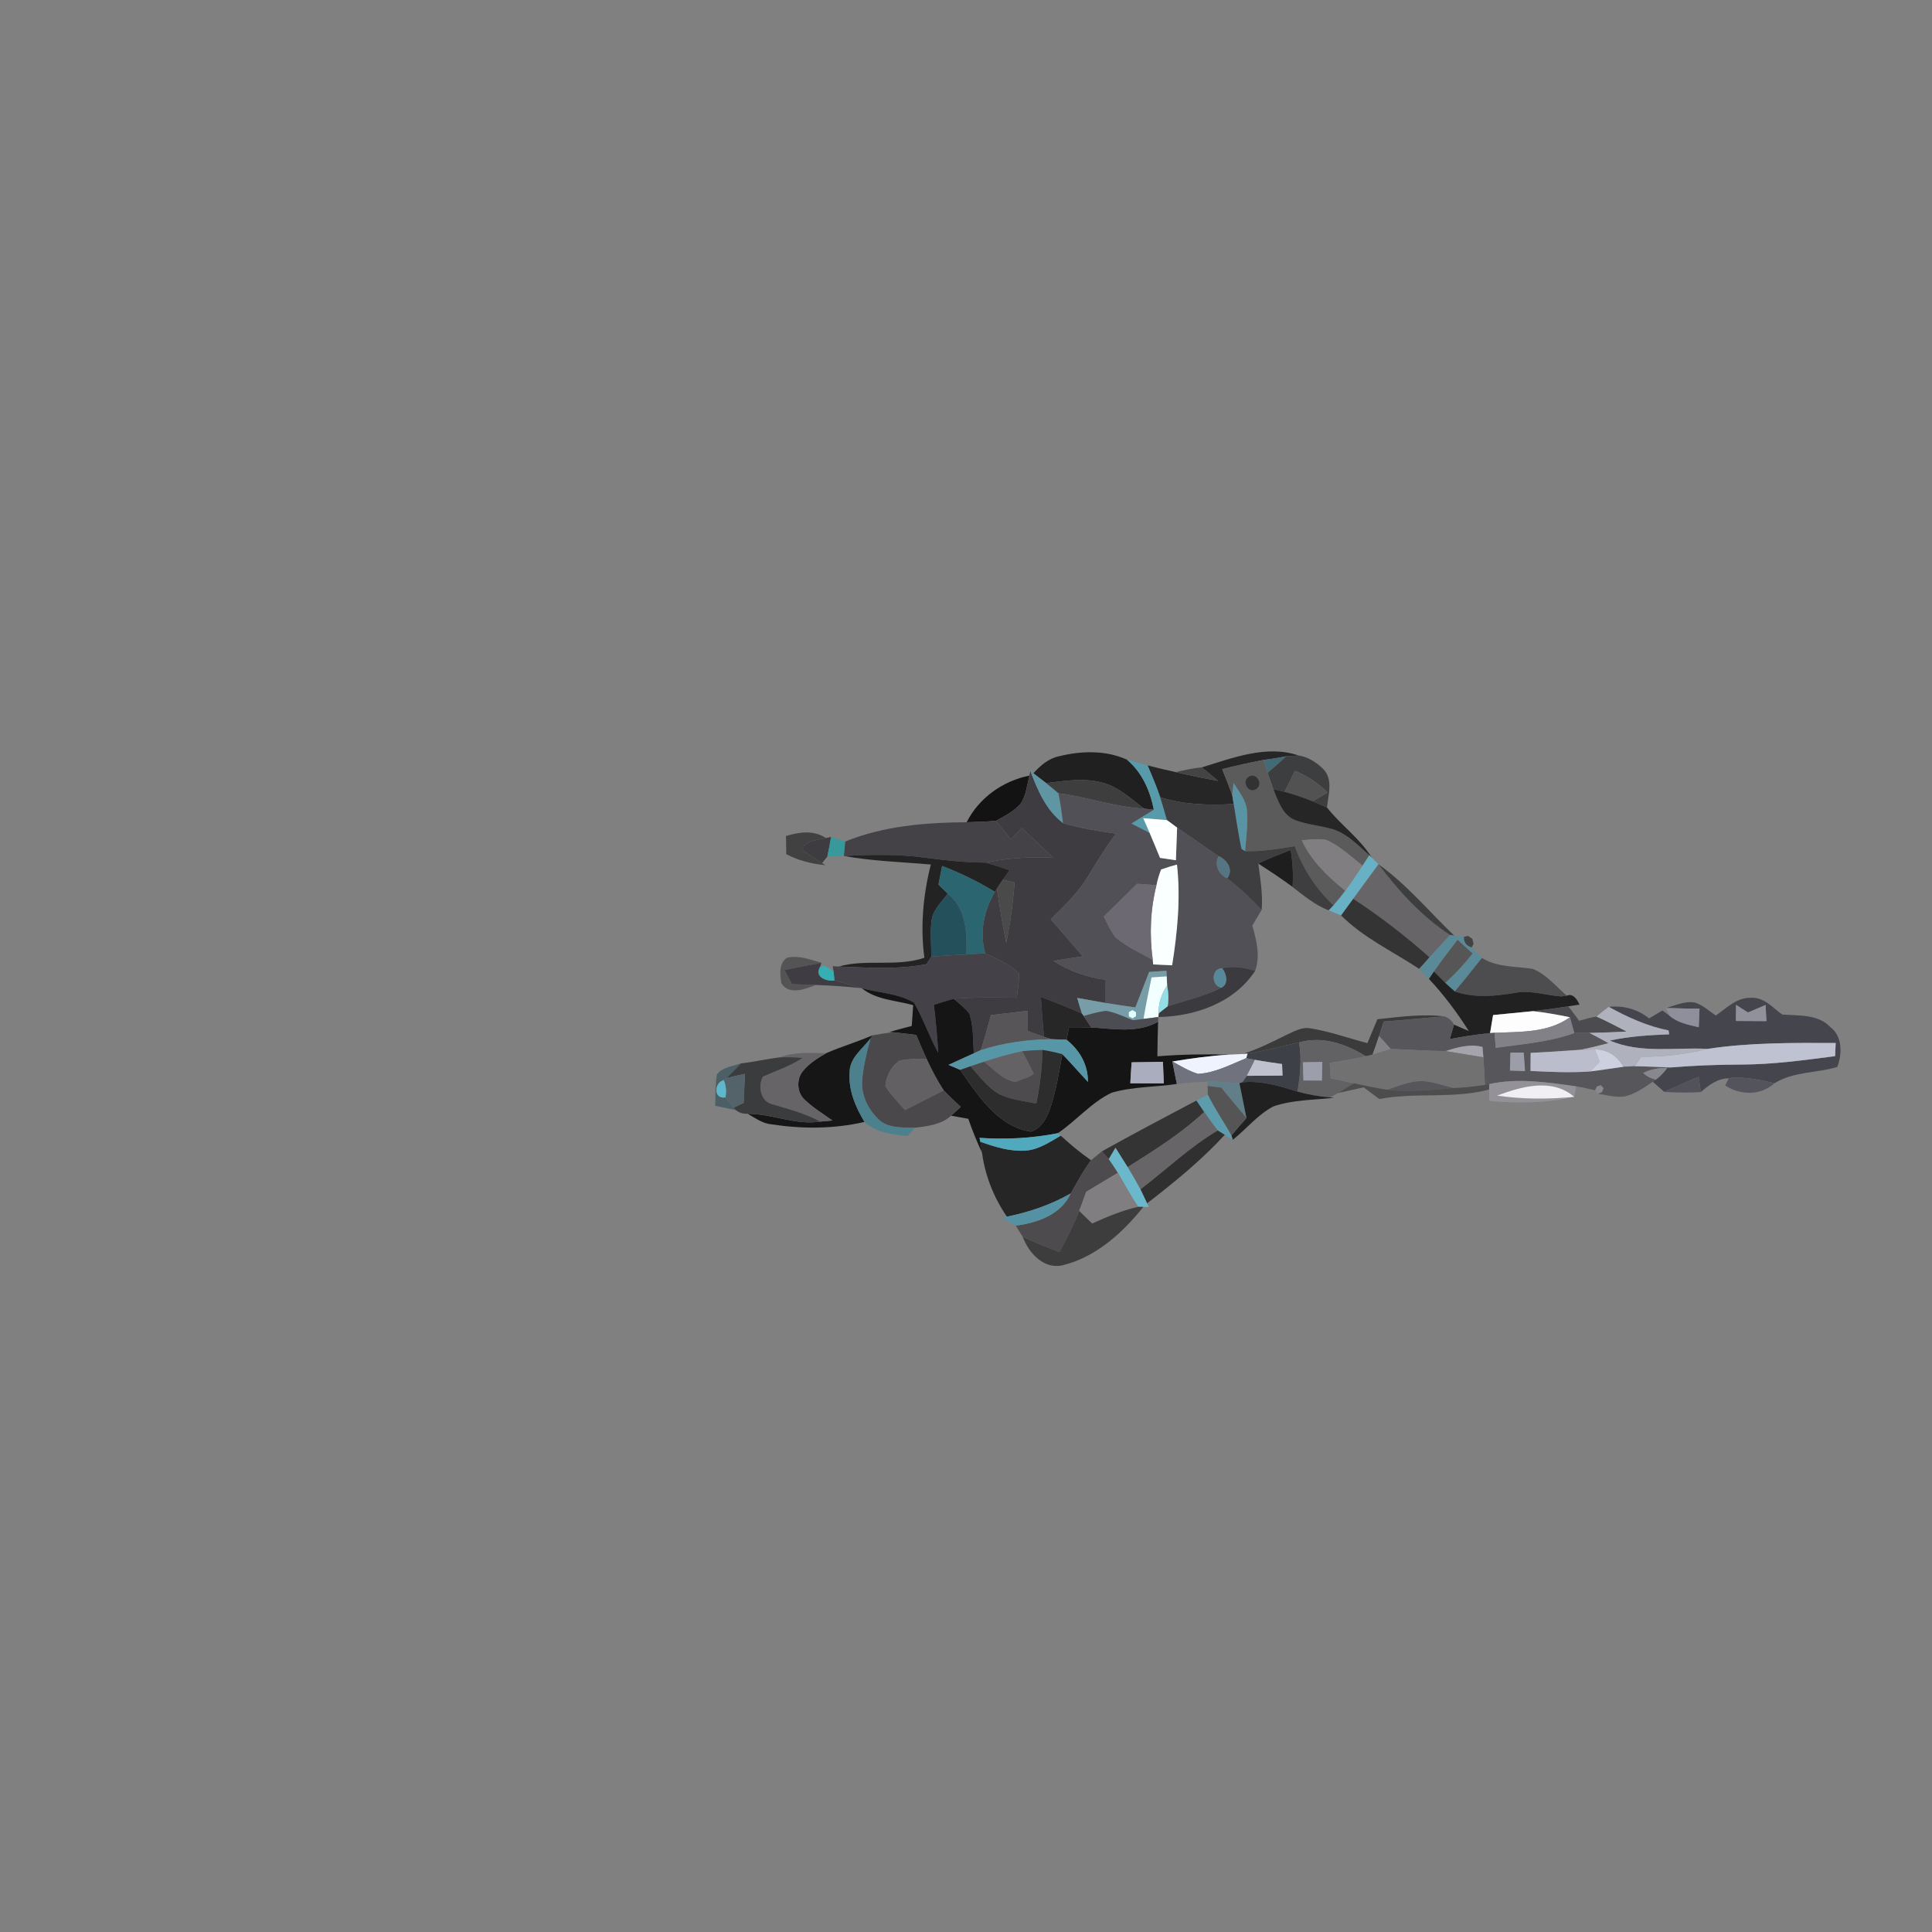 <?xml version="1.0" encoding="UTF-8" ?>
<!DOCTYPE svg PUBLIC "-//W3C//DTD SVG 1.1//EN" "http://www.w3.org/Graphics/SVG/1.1/DTD/svg11.dtd">
<svg width="384pt" height="384pt" viewBox="0 0 384 384" version="1.1" xmlns="http://www.w3.org/2000/svg">
<rect x="0" y="0" width="384" height="384" fill="#808080" stroke="none"/>
<g id="#262626ff">
<path fill="#262626" opacity="1.00" d=" M 238.84 152.53 C 244.97 150.66 251.80 147.97 258.12 150.17 C 257.49 150.21 256.25 150.28 255.63 150.31 C 254.13 150.62 252.62 150.86 251.11 151.04 C 248.36 151.59 245.62 152.17 242.92 152.88 C 243.60 154.58 244.29 156.28 244.91 158.01 C 244.99 158.45 245.13 159.35 245.20 159.80 C 240.30 160.08 235.32 159.95 230.60 158.47 C 229.87 156.31 228.98 154.21 228.08 152.13 C 229.93 152.59 231.78 153.05 233.65 153.46 C 236.45 154.13 239.27 154.70 242.11 155.21 C 241.03 154.30 239.95 153.39 238.84 152.53 Z" />
</g>
<g id="#212021ff">
<path fill="#212021" opacity="1.00" d=" M 210.50 150.31 C 214.90 149.22 219.80 149.08 223.99 150.99 C 226.98 153.52 228.61 157.15 229.32 160.94 C 228.83 160.88 227.87 160.77 227.39 160.72 C 224.85 158.84 222.48 156.52 219.37 155.63 C 215.63 154.54 211.71 155.19 207.93 155.65 C 207.09 155.00 206.24 154.35 205.40 153.70 C 206.77 152.16 208.42 150.73 210.50 150.31 Z" />
</g>
<g id="#436b76ff">
<path fill="#436b76" opacity="1.00" d=" M 251.11 151.04 C 252.62 150.86 254.13 150.62 255.63 150.31 C 254.47 151.48 253.19 152.52 251.96 153.60 C 251.74 152.96 251.32 151.68 251.11 151.04 Z" />
</g>
<g id="#3d3e3fff">
<path fill="#3d3e3f" opacity="1.00" d=" M 255.63 150.31 C 256.25 150.28 257.49 150.21 258.12 150.17 C 259.99 150.42 261.71 151.57 263.05 152.89 C 265.00 154.98 264.01 157.99 263.74 160.49 C 262.79 160.07 261.84 159.66 260.90 159.26 C 261.64 158.83 263.13 157.95 263.87 157.52 C 262.02 155.65 259.81 154.20 257.38 153.21 C 256.69 154.60 256.00 155.99 255.32 157.38 C 254.76 157.25 253.64 156.98 253.08 156.85 C 252.69 155.77 252.32 154.68 251.96 153.60 C 253.19 152.52 254.47 151.48 255.63 150.31 Z" />
</g>
<g id="#579babff">
<path fill="#579bab" opacity="1.00" d=" M 223.99 150.99 C 225.35 151.36 226.71 151.74 228.08 152.13 C 228.98 154.21 229.87 156.31 230.60 158.47 C 231.08 159.96 231.51 161.48 231.94 163.00 C 230.36 162.87 228.79 162.75 227.22 162.62 C 227.65 163.59 228.07 164.57 228.50 165.55 C 227.29 164.93 226.08 164.31 224.87 163.69 C 226.34 162.76 227.83 161.84 229.32 160.94 C 228.61 157.15 226.98 153.52 223.99 150.99 Z" />
</g>
<g id="#5c5b5cff">
<path fill="#5c5b5c" opacity="1.00" d=" M 242.92 152.88 C 245.62 152.17 248.36 151.59 251.11 151.04 C 251.32 151.68 251.74 152.96 251.96 153.60 C 252.32 154.68 252.69 155.77 253.08 156.85 C 254.01 159.07 254.81 161.78 257.16 162.90 C 259.40 163.82 261.83 164.02 264.16 164.62 C 267.42 165.32 269.77 167.88 272.17 169.99 C 271.83 170.51 271.16 171.54 270.82 172.06 C 268.47 170.24 266.29 168.09 263.53 166.92 C 261.94 166.65 260.32 166.91 258.74 167.00 C 260.61 171.13 263.94 174.24 267.39 177.05 C 266.64 178.04 265.87 179.00 265.06 179.94 C 261.57 176.70 258.96 172.66 257.35 168.18 C 254.08 168.73 250.78 169.26 247.46 169.18 C 247.69 166.55 248.02 163.90 247.84 161.25 C 247.74 159.09 246.24 157.40 245.19 155.64 C 245.12 156.23 244.98 157.41 244.91 158.01 C 244.29 156.28 243.60 154.58 242.92 152.88 M 248.11 154.43 C 246.63 155.44 248.31 157.96 249.76 156.79 C 251.23 155.79 249.56 153.27 248.11 154.43 Z" />
</g>
<g id="#454445fb">
<path fill="#454445" opacity="1.00" d=" M 233.65 153.46 C 235.36 153.09 237.08 152.67 238.84 152.53 C 239.95 153.39 241.03 154.30 242.11 155.21 C 239.27 154.70 236.45 154.13 233.65 153.46 Z" />
</g>
<g id="#131313ff">
<path fill="#131313" opacity="1.00" d=" M 192.13 163.43 C 194.55 158.60 199.34 155.20 204.60 154.16 C 204.13 156.06 203.95 158.16 202.80 159.81 C 201.47 161.28 199.68 162.22 197.95 163.14 C 196.01 163.32 194.07 163.37 192.13 163.43 Z" />
</g>
<g id="#3e3c41ff">
<path fill="#3e3c41" opacity="1.00" d=" M 204.60 154.16 L 204.79 153.24 C 206.24 157.06 207.91 161.04 211.28 163.59 C 214.71 164.65 218.27 165.17 221.82 165.69 C 219.75 168.42 217.98 171.35 216.20 174.27 C 214.25 177.49 211.50 180.09 208.85 182.71 C 210.97 185.17 213.08 187.64 215.23 190.07 C 213.28 190.39 211.32 190.64 209.38 191.00 C 212.54 193.00 216.07 194.26 219.77 194.74 C 219.76 196.28 219.75 197.81 219.75 199.35 C 217.86 199.03 215.99 198.69 214.11 198.35 C 214.41 199.38 214.69 200.42 215.04 201.44 C 212.36 200.24 209.61 199.19 206.87 198.12 C 207.05 200.77 207.25 203.43 207.49 206.09 C 206.41 205.71 205.35 205.31 204.28 204.93 C 204.26 203.58 204.26 202.24 204.26 200.90 C 201.82 201.18 199.39 201.47 196.95 201.77 C 196.32 204.09 195.71 206.43 194.94 208.72 C 194.59 208.88 193.89 209.20 193.54 209.36 C 193.37 206.72 193.51 203.99 192.67 201.45 C 191.75 200.35 190.64 199.43 189.56 198.51 C 193.73 198.17 197.92 198.27 202.09 198.31 C 202.27 196.71 202.58 195.12 202.53 193.51 C 200.68 191.61 198.16 190.60 195.82 189.46 C 194.61 185.28 195.60 180.96 197.73 177.26 L 198.15 176.59 C 198.66 180.19 199.27 183.79 200.00 187.36 C 200.81 183.42 201.35 179.43 201.65 175.42 C 201.06 175.28 199.89 175.00 199.31 174.87 C 199.75 174.23 200.20 173.60 200.66 172.97 C 199.08 172.44 197.51 171.89 195.91 171.45 C 200.31 170.53 204.81 170.24 209.31 170.48 C 207.27 168.48 205.17 166.53 203.11 164.56 C 202.38 165.31 201.65 166.07 200.93 166.83 C 199.93 165.60 198.94 164.37 197.95 163.14 C 199.68 162.22 201.47 161.28 202.80 159.81 C 203.95 158.16 204.13 156.06 204.60 154.16 Z" />
</g>
<g id="#6095a4ff">
<path fill="#6095a4" opacity="1.00" d=" M 204.79 153.24 L 205.40 153.70 C 206.24 154.35 207.09 155.00 207.93 155.65 C 208.76 156.30 209.57 156.97 210.36 157.66 C 210.79 159.62 211.05 161.61 211.28 163.59 C 207.91 161.04 206.24 157.06 204.79 153.24 Z" />
</g>
<g id="#323232ff">
<path fill="#323232" opacity="1.00" d=" M 248.11 154.43 C 249.56 153.27 251.23 155.79 249.76 156.79 C 248.31 157.96 246.63 155.44 248.11 154.43 Z" />
</g>
<g id="#535253ff">
<path fill="#535253" opacity="1.00" d=" M 255.32 157.38 C 256.00 155.99 256.69 154.60 257.38 153.21 C 259.81 154.20 262.02 155.65 263.87 157.52 C 263.13 157.95 261.64 158.83 260.90 159.26 C 259.07 158.52 257.21 157.88 255.32 157.38 Z" />
</g>
<g id="#3f3e3fff">
<path fill="#3f3e3f" opacity="1.00" d=" M 207.93 155.65 C 211.71 155.19 215.63 154.54 219.37 155.63 C 222.48 156.52 224.85 158.84 227.39 160.72 C 221.59 160.41 216.09 158.42 210.36 157.66 C 209.57 156.97 208.76 156.30 207.93 155.65 Z" />
</g>
<g id="#5894a4ff">
<path fill="#5894a4" opacity="1.00" d=" M 245.19 155.64 C 246.24 157.40 247.74 159.09 247.84 161.25 C 248.02 163.90 247.69 166.55 247.46 169.18 L 246.75 168.74 C 246.12 165.78 245.70 162.78 245.20 159.80 C 245.13 159.35 244.99 158.45 244.91 158.01 C 244.98 157.41 245.12 156.23 245.19 155.64 Z" />
</g>
<g id="#272627ff">
<path fill="#272627" opacity="1.00" d=" M 253.08 156.85 C 253.64 156.98 254.76 157.25 255.32 157.38 C 257.21 157.88 259.07 158.52 260.90 159.26 C 261.84 159.66 262.79 160.07 263.74 160.49 C 266.51 164.00 270.28 166.62 272.66 170.47 L 272.17 169.99 C 269.77 167.88 267.42 165.32 264.16 164.62 C 261.83 164.02 259.40 163.82 257.16 162.90 C 254.81 161.78 254.01 159.07 253.08 156.85 Z" />
<path fill="#272627" opacity="1.00" d=" M 210.83 225.72 C 212.74 227.46 214.72 229.14 216.85 230.61 C 215.30 232.68 214.10 234.96 212.82 237.20 C 208.89 239.45 204.57 240.92 200.13 241.82 C 197.39 237.83 195.63 233.24 195.10 228.43 C 195.04 228.05 194.91 227.31 194.85 226.93 C 197.73 227.96 200.75 228.91 203.85 228.69 C 206.44 228.51 208.64 226.99 210.83 225.72 Z" />
</g>
<g id="#525057ff">
<path fill="#525057" opacity="1.00" d=" M 210.36 157.66 C 216.09 158.42 221.59 160.41 227.39 160.72 C 227.87 160.77 228.83 160.88 229.32 160.94 C 227.83 161.84 226.34 162.76 224.87 163.69 C 226.08 164.31 227.29 164.93 228.50 165.55 C 229.20 167.19 229.88 168.85 230.56 170.51 C 231.61 170.66 232.67 170.82 233.72 170.98 C 233.80 168.81 233.88 166.65 233.96 164.49 C 236.76 166.33 239.46 168.31 242.24 170.18 C 241.25 171.87 242.27 173.78 243.90 174.57 C 246.38 176.43 248.61 178.61 250.77 180.84 C 250.15 181.89 249.52 182.93 248.90 183.97 C 249.74 186.88 250.53 189.97 249.48 192.95 C 247.34 192.33 245.10 191.89 242.91 192.45 C 240.72 192.48 240.68 195.92 242.75 196.31 C 239.39 198.05 235.66 198.83 232.09 200.00 C 232.30 198.63 232.26 197.27 231.98 195.91 C 231.96 195.44 231.91 194.52 231.89 194.06 L 231.83 192.96 C 230.69 193.02 229.55 193.10 228.41 193.18 C 227.50 195.53 226.58 197.89 225.66 200.24 C 223.69 199.96 221.71 199.67 219.75 199.35 C 219.75 197.81 219.76 196.28 219.77 194.74 C 216.07 194.26 212.54 193.00 209.38 191.00 C 211.32 190.64 213.28 190.39 215.23 190.07 C 213.08 187.64 210.97 185.17 208.85 182.71 C 211.50 180.09 214.25 177.49 216.20 174.27 C 217.98 171.35 219.75 168.42 221.82 165.69 C 218.27 165.17 214.71 164.65 211.28 163.59 C 211.05 161.61 210.79 159.62 210.36 157.66 M 230.78 172.82 C 230.38 173.83 230.08 174.87 229.86 175.94 C 228.58 175.85 227.30 175.75 226.03 175.66 C 223.81 177.82 221.61 180.00 219.39 182.16 C 220.10 183.56 220.73 185.02 221.70 186.27 C 223.88 188.20 226.61 189.35 229.12 190.78 L 229.21 191.69 C 230.46 191.74 231.72 191.79 232.97 191.86 C 234.02 185.25 234.68 178.52 233.93 171.84 C 232.87 172.12 231.82 172.45 230.78 172.82 Z" />
</g>
<g id="#3e3d40ff">
<path fill="#3e3d40" opacity="1.00" d=" M 230.60 158.47 C 235.32 159.95 240.30 160.08 245.20 159.80 C 245.70 162.78 246.12 165.78 246.75 168.74 L 247.46 169.18 C 250.78 169.26 254.08 168.73 257.35 168.18 C 258.96 172.66 261.57 176.70 265.06 179.94 C 264.81 180.20 264.33 180.70 264.08 180.95 C 261.40 179.88 259.15 178.05 256.91 176.29 C 257.07 173.83 256.95 171.37 256.52 168.95 C 254.36 169.80 252.18 170.62 250.09 171.63 C 250.49 174.68 251.02 177.75 250.77 180.84 C 248.61 178.61 246.38 176.43 243.90 174.57 C 245.23 172.91 243.91 170.91 242.24 170.18 C 239.46 168.31 236.76 166.33 233.96 164.49 C 233.28 163.99 232.61 163.50 231.94 163.00 C 231.51 161.48 231.08 159.96 230.60 158.47 Z" />
</g>
<g id="#444147ff">
<path fill="#444147" opacity="1.00" d=" M 192.13 163.43 C 194.07 163.37 196.01 163.32 197.95 163.14 C 198.94 164.37 199.93 165.60 200.93 166.83 C 201.65 166.07 202.38 165.31 203.11 164.56 C 205.17 166.53 207.27 168.48 209.31 170.48 C 204.81 170.24 200.31 170.53 195.91 171.45 C 191.78 171.45 187.69 170.97 183.61 170.44 C 178.34 169.73 173.01 169.86 167.72 170.13 C 167.78 169.41 167.91 167.98 167.98 167.27 C 175.64 164.15 183.95 163.48 192.13 163.43 Z" />
</g>
<g id="#feffffff">
<path fill="#feffff" opacity="1.00" d=" M 227.22 162.62 C 228.79 162.75 230.36 162.87 231.94 163.00 C 232.61 163.50 233.28 163.99 233.96 164.49 C 233.88 166.65 233.80 168.81 233.72 170.98 C 232.67 170.82 231.61 170.66 230.56 170.51 C 229.88 168.85 229.20 167.19 228.50 165.55 C 228.07 164.57 227.65 163.59 227.22 162.62 Z" />
</g>
<g id="#1d1d1fa0">
<path fill="#1d1d1f" opacity="0.63" d=" M 156.22 166.16 C 158.88 165.35 161.69 164.96 164.15 166.56 C 162.45 167.03 160.24 166.95 159.39 168.81 C 160.60 169.89 162.06 170.63 163.40 171.54 L 164.04 171.95 C 161.34 171.71 158.69 171.04 156.28 169.78 C 156.27 168.57 156.25 167.36 156.22 166.16 Z" />
</g>
<g id="#807e81ff">
<path fill="#807e81" opacity="1.00" d=" M 258.74 167.00 C 260.32 166.91 261.94 166.65 263.53 166.92 C 266.29 168.09 268.47 170.24 270.82 172.06 C 269.71 173.74 268.59 175.43 267.39 177.05 C 263.94 174.24 260.61 171.13 258.74 167.00 Z" />
</g>
<g id="#3a383def">
<path fill="#3a383d" opacity="0.94" d=" M 159.39 168.81 C 160.24 166.95 162.45 167.03 164.15 166.56 L 165.18 166.36 C 164.95 167.67 164.72 168.98 164.43 170.28 C 164.17 170.60 163.66 171.23 163.40 171.54 C 162.06 170.63 160.60 169.89 159.39 168.81 Z" />
</g>
<g id="#25a0a3ca">
<path fill="#25a0a3" opacity="0.79" d=" M 165.18 166.36 C 165.88 166.59 167.28 167.04 167.98 167.27 C 167.91 167.98 167.78 169.41 167.72 170.13 C 166.89 170.17 165.25 170.24 164.43 170.28 C 164.72 168.98 164.95 167.67 165.18 166.36 Z" />
</g>
<g id="#1e1e1efe">
<path fill="#1e1e1e" opacity="1.00" d=" M 250.09 171.63 C 252.18 170.62 254.36 169.80 256.52 168.95 C 256.95 171.37 257.07 173.83 256.91 176.29 C 254.71 174.63 252.39 173.15 250.09 171.63 Z" />
</g>
<g id="#232324ff">
<path fill="#232324" opacity="1.00" d=" M 167.72 170.13 C 173.01 169.86 178.34 169.73 183.61 170.44 C 187.69 170.97 191.78 171.45 195.91 171.45 C 197.51 171.89 199.08 172.44 200.66 172.97 C 200.20 173.60 199.75 174.23 199.31 174.87 C 199.02 175.30 198.44 176.16 198.15 176.59 L 197.73 177.26 C 194.40 175.23 190.90 173.51 187.25 172.12 C 187.01 173.35 186.77 174.58 186.53 175.82 C 187.15 176.42 187.77 177.02 188.38 177.63 C 187.10 179.33 185.34 180.93 185.13 183.17 C 184.89 185.49 185.10 187.82 185.11 190.15 C 184.87 190.52 184.40 191.26 184.16 191.63 C 178.40 192.75 172.52 192.32 166.70 192.11 C 172.23 190.53 178.20 192.25 183.73 190.36 C 182.90 184.15 183.48 177.88 185.01 171.83 C 179.24 171.32 173.43 171.17 167.72 170.13 Z" />
</g>
<g id="#68b0c3fb">
<path fill="#68b0c3" opacity="1.00" d=" M 272.17 169.99 L 272.66 170.47 C 273.00 170.80 273.66 171.46 273.99 171.79 C 272.31 174.06 270.63 176.35 268.97 178.64 C 268.16 179.74 267.36 180.84 266.56 181.95 C 265.73 181.62 264.90 181.29 264.08 180.95 C 264.33 180.70 264.81 180.20 265.06 179.94 C 265.87 179.00 266.64 178.04 267.39 177.05 C 268.59 175.43 269.71 173.74 270.82 172.06 C 271.16 171.54 271.83 170.51 272.17 169.99 Z" />
</g>
<g id="#567582fe">
<path fill="#567582" opacity="1.00" d=" M 243.90 174.57 C 242.27 173.78 241.25 171.87 242.24 170.18 C 243.91 170.91 245.23 172.91 243.90 174.57 Z" />
</g>
<g id="#2a6570ff">
<path fill="#2a6570" opacity="1.00" d=" M 187.25 172.12 C 190.90 173.51 194.40 175.23 197.73 177.26 C 195.60 180.96 194.61 185.28 195.82 189.46 C 194.58 189.55 193.33 189.64 192.09 189.72 C 192.20 185.42 192.05 180.56 188.38 177.63 C 187.77 177.02 187.15 176.42 186.53 175.82 C 186.77 174.58 187.01 173.35 187.25 172.12 Z" />
</g>
<g id="#faffffff">
<path fill="#faffff" opacity="1.00" d=" M 230.78 172.82 C 231.82 172.45 232.87 172.12 233.93 171.84 C 234.68 178.52 234.02 185.25 232.97 191.86 C 231.72 191.79 230.46 191.74 229.21 191.69 L 229.12 190.78 C 228.44 185.83 228.63 180.79 229.86 175.94 C 230.08 174.87 230.38 173.83 230.78 172.82 Z" />
</g>
<g id="#686568ff">
<path fill="#686568" opacity="1.00" d=" M 268.97 178.64 C 270.63 176.35 272.31 174.06 273.99 171.79 C 278.00 177.11 282.58 182.16 288.20 185.83 C 286.84 187.31 285.48 188.79 284.14 190.28 C 279.37 186.04 274.31 182.13 268.97 178.64 Z" />
</g>
<g id="#12131499">
<path fill="#121314" opacity="0.60" d=" M 273.99 171.79 C 279.64 175.81 284.06 181.21 289.05 185.97 L 288.20 185.83 C 282.58 182.16 278.00 177.11 273.99 171.79 Z" />
</g>
<g id="#4b4a4bff">
<path fill="#4b4a4b" opacity="1.00" d=" M 199.31 174.87 C 199.89 175.00 201.06 175.28 201.65 175.42 C 201.35 179.43 200.81 183.42 200.00 187.36 C 199.27 183.79 198.66 180.19 198.15 176.59 C 198.44 176.16 199.02 175.30 199.31 174.87 Z" />
</g>
<g id="#6d6972ff">
<path fill="#6d6972" opacity="1.00" d=" M 219.39 182.16 C 221.61 180.00 223.81 177.82 226.03 175.66 C 227.30 175.75 228.58 175.85 229.86 175.94 C 228.63 180.79 228.44 185.83 229.12 190.78 C 226.61 189.35 223.88 188.20 221.70 186.27 C 220.73 185.02 220.10 183.56 219.39 182.16 Z" />
</g>
<g id="#23505bff">
<path fill="#23505b" opacity="1.00" d=" M 185.13 183.17 C 185.34 180.93 187.10 179.33 188.38 177.63 C 192.05 180.56 192.20 185.42 192.09 189.72 C 189.76 189.84 187.43 189.93 185.11 190.15 C 185.10 187.82 184.89 185.49 185.13 183.17 Z" />
</g>
<g id="#353435ff">
<path fill="#353435" opacity="1.00" d=" M 266.56 181.95 C 267.36 180.84 268.16 179.74 268.97 178.64 C 274.31 182.13 279.37 186.04 284.14 190.28 C 283.62 190.85 282.59 192.00 282.08 192.58 C 276.86 189.10 271.05 186.45 266.56 181.95 Z" />
<path fill="#353435" opacity="1.00" d=" M 218.99 228.85 C 225.21 225.38 231.51 222.06 237.81 218.73 C 238.20 219.30 238.97 220.45 239.36 221.02 C 234.76 225.30 229.42 228.64 224.13 231.98 C 223.32 230.69 222.51 229.42 221.71 228.14 C 221.38 228.70 220.71 229.82 220.38 230.38 C 220.03 230.00 219.34 229.23 218.99 228.85 Z" />
</g>
<g id="#5a8a98fc">
<path fill="#5a8a98" opacity="1.00" d=" M 288.20 185.83 L 289.05 185.97 C 289.53 186.02 290.50 186.14 290.98 186.20 C 290.91 187.24 291.41 187.95 292.49 188.32 C 293.00 188.84 294.03 189.88 294.54 190.40 C 292.78 192.65 290.99 194.87 289.16 197.06 C 288.51 196.51 287.88 195.94 287.26 195.35 C 289.23 193.56 291.03 191.60 292.68 189.52 C 291.69 188.61 290.70 187.71 289.71 186.80 C 288.10 188.87 286.50 190.94 285.01 193.09 C 284.76 193.46 284.26 194.20 284.01 194.57 C 283.38 193.89 282.73 193.22 282.08 192.58 C 282.59 192.00 283.62 190.85 284.14 190.28 C 285.48 188.79 286.84 187.31 288.20 185.83 Z" />
</g>
<g id="#15151591">
<path fill="#151515" opacity="0.57" d=" M 290.98 186.20 L 291.77 186.02 L 292.62 186.58 L 292.89 187.59 L 292.49 188.32 C 291.41 187.95 290.91 187.24 290.98 186.20 Z" />
</g>
<g id="#575657ff">
<path fill="#575657" opacity="1.00" d=" M 285.01 193.09 C 286.50 190.94 288.10 188.87 289.71 186.80 C 290.70 187.71 291.69 188.61 292.68 189.52 C 291.03 191.60 289.23 193.56 287.26 195.35 C 286.50 194.60 285.75 193.85 285.01 193.09 Z" />
</g>
<g id="#444248ff">
<path fill="#444248" opacity="1.00" d=" M 195.82 189.46 C 198.16 190.60 200.68 191.61 202.53 193.51 C 202.58 195.12 202.27 196.71 202.09 198.31 C 197.92 198.27 193.73 198.17 189.56 198.51 C 188.24 198.87 186.93 199.30 185.62 199.72 C 185.99 202.89 186.30 206.06 186.48 209.24 C 184.69 206.02 183.52 202.49 181.69 199.30 C 178.56 197.41 174.73 197.36 171.27 196.41 C 169.46 195.92 167.68 195.33 165.86 194.88 C 165.81 194.43 165.72 193.53 165.68 193.08 L 165.51 192.03 L 166.70 192.11 C 172.52 192.32 178.40 192.75 184.16 191.63 C 184.40 191.26 184.87 190.52 185.11 190.15 C 187.43 189.93 189.76 189.84 192.09 189.72 C 193.33 189.64 194.58 189.55 195.82 189.46 Z" />
</g>
<g id="#0f0e0f61">
<path fill="#0f0e0f" opacity="0.38" d=" M 156.45 190.35 C 158.77 189.83 161.06 190.73 163.26 191.36 C 160.81 191.84 158.35 192.29 155.91 192.79 C 156.40 193.72 156.90 194.65 157.40 195.59 C 158.98 195.70 160.57 195.71 162.17 195.77 C 160.07 196.57 156.84 197.89 155.32 195.45 C 155.01 193.73 154.75 191.45 156.45 190.35 Z" />
</g>
<g id="#4d4c4eff">
<path fill="#4d4c4e" opacity="1.00" d=" M 294.54 190.40 C 297.58 192.29 301.23 192.04 304.64 192.57 C 307.35 193.65 309.24 196.05 311.41 197.90 C 311.12 197.94 310.53 198.02 310.24 198.05 C 307.22 197.81 304.23 196.78 301.18 197.33 C 297.20 198.01 293.06 198.40 289.16 197.06 C 290.99 194.87 292.78 192.65 294.54 190.40 Z" />
</g>
<g id="#39383df9">
<path fill="#39383d" opacity="0.98" d=" M 242.91 192.45 C 245.10 191.89 247.34 192.33 249.48 192.95 C 245.33 199.31 237.54 202.02 230.23 202.14 L 230.30 201.40 C 230.74 201.05 231.64 200.35 232.09 200.00 C 235.66 198.83 239.39 198.05 242.75 196.31 C 244.27 195.64 243.75 193.46 242.91 192.45 Z" />
</g>
<g id="#3a383eea">
<path fill="#3a383e" opacity="0.92" d=" M 155.91 192.79 C 158.35 192.29 160.81 191.84 163.26 191.36 L 163.00 192.17 C 161.80 194.18 164.26 195.10 165.86 194.88 C 167.68 195.33 169.46 195.92 171.27 196.41 C 168.24 196.10 165.21 195.87 162.17 195.77 C 160.57 195.71 158.98 195.70 157.40 195.59 C 156.90 194.65 156.40 193.72 155.91 192.79 Z" />
</g>
<g id="#2cb5b8e3">
<path fill="#2cb5b8" opacity="0.89" d=" M 165.86 194.88 C 164.26 195.10 161.80 194.18 163.00 192.17 L 163.86 191.96 C 164.32 192.24 165.22 192.80 165.68 193.08 C 165.72 193.53 165.81 194.43 165.86 194.88 Z" />
</g>
<g id="#779ea8ff">
<path fill="#779ea8" opacity="1.00" d=" M 228.41 193.18 C 229.55 193.10 230.69 193.02 231.83 192.96 L 231.89 194.06 C 231.14 194.11 229.63 194.21 228.88 194.26 C 228.30 197.00 227.75 199.75 227.27 202.52 C 226.74 202.58 225.68 202.71 225.15 202.78 C 223.42 202.08 221.71 201.24 219.87 200.92 C 218.33 201.07 216.85 201.54 215.37 201.94 L 215.04 201.44 C 214.69 200.42 214.41 199.38 214.11 198.35 C 215.99 198.69 217.86 199.03 219.75 199.35 C 221.71 199.67 223.69 199.96 225.66 200.24 C 226.58 197.89 227.50 195.53 228.41 193.18 M 224.36 201.17 L 224.36 202.00 L 225.08 202.41 L 225.79 201.99 L 225.78 201.16 L 225.06 200.75 L 224.36 201.17 Z" />
</g>
<g id="#58899aff">
<path fill="#58899a" opacity="1.00" d=" M 242.75 196.31 C 240.68 195.92 240.72 192.48 242.91 192.45 C 243.75 193.46 244.27 195.64 242.75 196.31 Z" />
</g>
<g id="#212121ff">
<path fill="#212121" opacity="1.00" d=" M 284.01 194.57 C 284.26 194.20 284.76 193.46 285.01 193.09 C 285.75 193.85 286.50 194.60 287.26 195.35 C 287.88 195.94 288.51 196.51 289.16 197.06 C 293.06 198.40 297.20 198.01 301.18 197.33 C 304.23 196.78 307.22 197.81 310.24 198.05 C 310.53 198.02 311.12 197.94 311.41 197.90 C 312.68 197.35 313.49 198.70 313.94 199.67 C 313.39 199.76 312.28 199.93 311.73 200.01 C 309.40 200.39 307.06 200.69 304.72 200.97 C 302.06 201.22 299.41 201.50 296.76 201.75 C 296.55 202.95 296.35 204.14 296.16 205.34 C 293.47 205.58 290.81 206.04 288.16 206.52 C 288.44 205.57 288.72 204.61 288.99 203.65 C 289.97 204.08 290.95 204.50 291.94 204.93 C 289.60 201.25 287.00 197.74 284.01 194.57 Z" />
</g>
<g id="#f2ffffff">
<path fill="#f2ffff" opacity="1.00" d=" M 228.88 194.26 C 229.63 194.21 231.14 194.11 231.89 194.06 C 231.91 194.52 231.96 195.44 231.98 195.91 C 230.87 197.53 230.21 199.42 230.30 201.40 L 230.23 202.14 C 229.49 202.24 228.01 202.42 227.27 202.52 C 227.75 199.75 228.30 197.00 228.88 194.26 Z" />
</g>
<g id="#94dee5ff">
<path fill="#94dee5" opacity="1.00" d=" M 230.30 201.40 C 230.21 199.42 230.87 197.53 231.98 195.91 C 232.26 197.27 232.30 198.63 232.09 200.00 C 231.64 200.35 230.74 201.05 230.30 201.40 Z" />
</g>
<g id="#141514ff">
<path fill="#141514" opacity="1.00" d=" M 171.27 196.41 C 174.73 197.36 178.56 197.41 181.69 199.30 C 183.52 202.49 184.69 206.02 186.48 209.24 C 186.30 206.06 185.99 202.89 185.62 199.72 C 186.93 199.30 188.24 198.87 189.56 198.51 C 190.64 199.43 191.75 200.35 192.67 201.45 C 193.51 203.99 193.37 206.72 193.54 209.36 C 191.86 210.12 190.19 210.88 188.52 211.65 C 189.10 211.89 190.26 212.39 190.84 212.64 C 194.38 217.72 198.27 223.86 204.89 224.93 C 206.82 224.30 207.96 222.46 208.60 220.64 C 209.89 217.05 210.44 213.26 211.16 209.53 C 212.90 211.32 214.52 213.22 216.24 215.04 C 216.27 211.63 214.60 208.74 211.98 206.65 C 212.10 206.03 212.35 204.79 212.48 204.17 C 213.95 204.17 215.42 204.16 216.90 204.21 C 221.34 204.47 226.09 205.41 230.18 203.08 C 230.09 205.37 230.07 207.66 230.04 209.95 C 234.78 209.56 239.53 209.50 244.28 209.62 C 240.50 209.84 236.75 210.37 233.02 210.98 C 233.30 212.47 233.60 213.95 233.91 215.44 C 229.61 216.09 225.16 215.96 220.96 217.18 C 216.89 219.11 213.96 222.73 210.25 225.23 C 205.13 226.25 199.90 226.51 194.69 226.16 L 194.85 226.93 C 194.91 227.31 195.04 228.05 195.10 228.43 L 195.21 229.15 C 194.17 226.94 193.25 224.68 192.46 222.37 C 191.32 222.16 190.18 221.95 189.04 221.75 C 189.69 221.18 190.33 220.60 190.96 220.01 C 189.81 218.93 188.65 217.86 187.56 216.72 C 186.25 214.73 185.16 212.61 184.16 210.45 C 183.44 208.88 182.77 207.30 182.11 205.71 C 180.61 205.51 179.12 205.31 177.62 205.18 L 176.80 205.10 C 178.27 204.69 179.74 204.30 181.22 203.92 C 181.31 202.54 181.41 201.16 181.50 199.78 C 178.06 198.82 174.17 198.74 171.27 196.41 M 224.92 211.14 C 224.82 212.53 224.73 213.91 224.66 215.31 C 226.87 215.34 229.10 215.33 231.32 215.33 C 231.26 213.90 231.20 212.47 231.14 211.04 C 229.06 211.07 226.99 211.13 224.92 211.14 Z" />
</g>
<g id="#272728ff">
<path fill="#272728" opacity="1.00" d=" M 206.87 198.12 C 209.61 199.19 212.36 200.24 215.04 201.44 L 215.37 201.94 C 215.75 202.51 216.52 203.64 216.90 204.21 C 215.42 204.16 213.95 204.17 212.48 204.17 C 212.35 204.79 212.10 206.03 211.98 206.65 C 211.25 206.62 209.80 206.57 209.08 206.55 C 208.68 206.43 207.88 206.20 207.49 206.09 C 207.25 203.43 207.05 200.77 206.87 198.12 Z" />
</g>
<g id="#45454dff">
<path fill="#45454d" opacity="1.00" d=" M 341.02 201.85 C 343.15 200.37 345.21 198.23 348.01 198.32 C 350.56 198.13 352.33 200.28 354.22 201.64 C 357.50 201.91 361.34 201.52 363.82 204.17 C 366.23 205.99 366.16 209.50 365.17 212.07 C 361.05 213.30 356.48 212.96 352.71 215.29 C 350.04 214.71 347.35 214.08 344.60 214.20 C 344.48 214.21 344.24 214.22 344.12 214.23 L 343.61 214.32 C 341.39 214.34 339.63 215.67 338.04 217.06 C 337.94 216.30 337.73 214.77 337.63 214.01 C 335.34 214.98 333.05 215.98 330.78 217.02 C 330.03 216.34 329.26 215.67 328.50 215.01 L 329.11 214.58 C 329.99 213.93 330.75 213.14 331.39 212.23 L 332.13 212.16 C 336.77 211.78 341.41 211.60 346.06 211.59 C 352.33 211.58 358.54 210.72 364.74 209.92 C 364.77 209.27 364.83 207.96 364.86 207.30 C 356.36 207.27 347.83 207.20 339.40 208.47 C 332.94 208.12 326.04 209.47 319.98 206.81 C 323.86 205.98 327.82 205.73 331.77 205.58 C 331.74 205.39 331.67 205.00 331.64 204.81 C 327.41 203.96 323.49 202.19 319.75 200.12 C 322.66 199.82 325.48 200.57 327.77 202.41 C 328.65 201.89 329.54 201.37 330.43 200.84 C 330.79 201.10 331.50 201.63 331.85 201.89 C 333.47 203.30 335.62 203.68 337.64 204.17 C 337.68 202.94 337.74 201.71 337.79 200.48 C 335.56 200.53 333.34 200.36 331.12 200.36 C 332.98 199.84 334.88 198.92 336.86 199.26 C 338.44 199.75 339.67 200.93 341.02 201.85 M 345.06 199.73 C 345.05 200.53 345.03 202.13 345.02 202.92 C 347.04 202.93 349.07 202.95 351.09 202.96 C 351.05 202.16 350.97 200.55 350.92 199.75 C 349.75 200.23 348.60 200.75 347.43 201.24 C 346.63 200.75 345.84 200.24 345.06 199.73 Z" />
</g>
<g id="#434349df">
<path fill="#434349" opacity="0.87" d=" M 304.72 200.97 C 307.06 200.69 309.40 200.39 311.73 200.01 C 312.43 200.97 313.16 201.93 313.88 202.89 C 315.01 202.58 316.15 202.22 317.32 202.06 C 319.36 202.94 321.32 204.03 323.31 205.03 C 320.82 205.16 318.33 205.25 315.85 205.30 C 314.86 205.29 313.89 205.30 312.91 205.32 C 312.62 204.27 312.33 203.23 312.03 202.19 C 309.61 201.69 307.18 201.25 304.72 200.97 Z" />
</g>
<g id="#afb1bdff">
<path fill="#afb1bd" opacity="1.00" d=" M 317.32 202.06 C 318.09 201.37 318.90 200.73 319.75 200.12 C 323.49 202.19 327.41 203.96 331.64 204.81 C 331.67 205.00 331.74 205.39 331.77 205.58 C 327.82 205.73 323.86 205.98 319.98 206.81 C 326.04 209.47 332.94 208.12 339.40 208.47 C 335.08 209.54 330.65 210.08 326.20 210.03 C 325.88 210.51 325.22 211.45 324.89 211.92 C 324.34 211.95 323.23 212.00 322.67 212.03 C 321.46 209.88 319.50 208.56 316.99 208.58 C 316.21 208.60 314.64 208.65 313.86 208.67 C 315.80 208.31 317.72 207.82 319.63 207.33 C 318.38 206.63 317.12 205.93 315.85 205.30 C 318.33 205.25 320.82 205.16 323.31 205.03 C 321.32 204.03 319.36 202.94 317.32 202.06 Z" />
</g>
<g id="#8e8f9afd">
<path fill="#8e8f9a" opacity="1.00" d=" M 331.12 200.36 C 333.34 200.36 335.56 200.53 337.79 200.48 C 337.74 201.71 337.68 202.94 337.64 204.17 C 335.62 203.68 333.47 203.30 331.85 201.89 C 331.67 201.51 331.31 200.74 331.12 200.36 Z" />
</g>
<g id="#91919bff">
<path fill="#91919b" opacity="1.00" d=" M 345.06 199.73 C 345.84 200.24 346.63 200.75 347.43 201.24 C 348.60 200.75 349.75 200.23 350.92 199.75 C 350.97 200.55 351.05 202.16 351.09 202.96 C 349.07 202.95 347.04 202.93 345.02 202.92 C 345.03 202.13 345.05 200.53 345.06 199.73 Z" />
</g>
<g id="#575557ff">
<path fill="#575557" opacity="1.00" d=" M 196.95 201.77 C 199.39 201.47 201.82 201.18 204.26 200.90 C 204.26 202.24 204.26 203.58 204.28 204.93 C 205.35 205.31 206.41 205.71 207.49 206.09 C 207.88 206.20 208.68 206.43 209.08 206.55 C 204.30 206.60 199.50 207.24 194.94 208.72 C 195.71 206.43 196.32 204.09 196.95 201.77 Z" />
</g>
<g id="#4c4d52ff">
<path fill="#4c4d52" opacity="1.00" d=" M 215.37 201.94 C 216.85 201.54 218.33 201.07 219.87 200.92 C 221.71 201.24 223.42 202.08 225.15 202.78 C 225.68 202.71 226.74 202.58 227.27 202.52 C 228.01 202.42 229.49 202.24 230.23 202.14 L 230.18 203.08 C 226.09 205.41 221.34 204.47 216.90 204.21 C 216.52 203.64 215.75 202.51 215.37 201.94 Z" />
</g>
<g id="#e2ffffff">
<path fill="#e2ffff" opacity="1.00" d=" M 224.36 201.17 L 225.06 200.75 L 225.78 201.16 L 225.79 201.99 L 225.08 202.41 L 224.36 202.00 L 224.36 201.17 Z" />
</g>
<g id="#202021b7">
<path fill="#202021" opacity="0.72" d=" M 273.77 202.58 C 278.22 202.11 282.71 201.47 287.18 202.03 C 283.12 202.28 279.07 202.77 275.01 203.04 C 274.71 204.00 274.41 204.95 274.10 205.90 C 273.68 207.14 273.27 208.39 272.81 209.61 C 272.48 209.69 271.81 209.86 271.48 209.94 C 267.50 207.49 262.89 205.87 258.20 207.18 C 254.79 207.93 251.42 208.87 247.96 209.41 L 247.00 209.49 C 250.04 208.51 252.90 207.09 255.74 205.67 C 257.23 205.00 258.79 204.05 260.49 204.40 C 264.34 205.01 268.01 206.36 271.78 207.33 C 272.44 205.75 273.11 204.17 273.77 202.58 Z" />
</g>
<g id="#fefdfeff">
<path fill="#fefdfe" opacity="1.00" d=" M 296.76 201.75 C 299.41 201.50 302.06 201.22 304.72 200.97 C 307.18 201.25 309.61 201.69 312.03 202.19 C 307.65 205.32 302.17 205.06 297.06 205.28 L 296.16 205.34 C 296.35 204.14 296.55 202.95 296.76 201.75 Z" />
</g>
<g id="#56565bff">
<path fill="#56565b" opacity="1.00" d=" M 287.18 202.03 C 287.95 202.33 288.56 202.87 288.99 203.65 C 288.72 204.61 288.44 205.57 288.16 206.52 C 290.81 206.04 293.47 205.58 296.16 205.34 L 297.06 205.28 C 297.13 206.28 297.20 207.28 297.28 208.28 C 302.53 207.51 307.89 207.16 312.91 205.32 C 313.89 205.30 314.86 205.29 315.85 205.30 C 317.12 205.93 318.38 206.63 319.63 207.33 C 317.72 207.82 315.80 208.31 313.86 208.67 C 310.65 208.92 307.44 209.10 304.23 209.27 C 304.22 210.47 304.21 211.66 304.20 212.86 C 308.14 213.05 312.09 213.25 316.04 212.96 C 318.25 212.70 320.46 212.32 322.67 212.03 C 323.23 212.00 324.34 211.95 324.89 211.92 C 327.30 211.94 329.71 212.10 332.13 212.16 L 331.39 212.23 C 329.74 212.27 328.06 212.48 326.60 213.28 C 327.32 213.93 328.16 214.36 329.11 214.58 L 328.50 215.01 C 326.75 216.20 324.95 217.47 322.86 217.94 C 321.09 218.15 319.34 217.66 317.61 217.38 L 318.40 217.05 L 318.70 216.29 L 318.19 215.71 L 317.42 215.94 L 317.04 216.71 C 315.79 216.41 314.55 216.12 313.29 215.92 C 307.57 215.12 301.69 214.21 295.98 215.48 L 295.14 215.62 C 295.04 213.79 294.96 211.96 294.83 210.14 C 294.79 209.63 294.70 208.61 294.65 208.10 C 292.16 207.42 289.69 208.17 287.32 208.91 C 283.68 208.89 280.06 208.59 276.43 208.50 C 275.65 207.63 274.87 206.77 274.10 205.90 C 274.41 204.95 274.71 204.00 275.01 203.04 C 279.07 202.77 283.12 202.28 287.18 202.03 M 300.21 209.21 C 300.18 210.40 300.15 211.59 300.12 212.78 C 300.86 212.81 302.35 212.86 303.10 212.89 C 303.01 211.66 302.93 210.43 302.85 209.21 C 302.19 209.21 300.87 209.21 300.21 209.21 Z" />
</g>
<g id="#828188ff">
<path fill="#828188" opacity="1.00" d=" M 312.03 202.19 C 312.33 203.23 312.62 204.27 312.91 205.32 C 307.89 207.16 302.53 207.51 297.28 208.28 C 297.20 207.28 297.13 206.28 297.06 205.28 C 302.17 205.06 307.65 205.32 312.03 202.19 Z" />
</g>
<g id="#4a484aff">
<path fill="#4a484a" opacity="1.00" d=" M 177.62 205.18 C 179.12 205.31 180.61 205.51 182.11 205.71 C 182.77 207.30 183.44 208.88 184.16 210.45 C 182.37 210.47 180.56 210.43 178.80 210.81 C 177.11 211.89 176.19 213.89 175.97 215.84 C 177.07 217.59 178.51 219.09 179.89 220.62 C 182.45 219.32 185.01 218.03 187.56 216.72 C 188.65 217.86 189.81 218.93 190.96 220.01 C 190.33 220.60 189.69 221.18 189.04 221.75 C 187.11 223.54 184.33 223.84 181.83 224.15 C 179.36 224.06 176.46 224.33 174.56 222.42 C 172.54 220.49 171.19 217.72 171.35 214.90 C 171.55 212.00 172.28 209.18 173.02 206.38 L 173.37 205.79 C 174.78 205.55 176.19 205.28 177.62 205.18 Z" />
</g>
<g id="#151615ff">
<path fill="#151615" opacity="1.00" d=" M 164.18 209.34 C 167.19 208.03 170.35 207.10 173.37 205.79 L 173.02 206.38 C 171.46 208.46 168.89 210.22 168.87 213.08 C 168.59 216.62 170.02 220.02 171.82 222.99 C 165.73 224.41 159.41 224.40 153.26 223.46 C 151.51 223.28 150.09 222.20 148.61 221.37 C 153.50 221.35 158.14 223.70 163.05 222.92 C 163.65 222.87 164.85 222.76 165.45 222.71 C 163.63 221.41 161.70 220.24 160.07 218.70 C 158.36 217.30 158.21 214.45 159.65 212.81 C 160.87 211.32 162.54 210.30 164.18 209.34 Z" />
</g>
<g id="#828287ff">
<path fill="#828287" opacity="1.00" d=" M 274.10 205.90 C 274.87 206.77 275.65 207.63 276.43 208.50 C 275.22 208.87 274.02 209.25 272.81 209.61 C 273.27 208.39 273.68 207.14 274.10 205.90 Z" />
</g>
<g id="#477f8ee7">
<path fill="#477f8e" opacity="0.91" d=" M 168.87 213.08 C 168.89 210.22 171.46 208.46 173.02 206.38 C 172.28 209.18 171.55 212.00 171.35 214.90 C 171.19 217.72 172.54 220.49 174.56 222.42 C 176.46 224.33 179.36 224.06 181.83 224.15 C 181.47 224.56 180.75 225.38 180.39 225.80 C 177.39 225.47 174.13 225.16 171.82 222.99 C 170.02 220.02 168.59 216.62 168.87 213.08 Z" />
</g>
<g id="#5696a6ff">
<path fill="#5696a6" opacity="1.00" d=" M 194.94 208.72 C 199.50 207.24 204.30 206.60 209.08 206.55 C 209.80 206.57 211.25 206.62 211.98 206.65 C 214.60 208.74 216.27 211.63 216.24 215.04 C 214.52 213.22 212.90 211.32 211.16 209.53 C 209.85 209.18 208.54 208.89 207.21 208.68 C 205.87 208.71 204.53 208.80 203.20 208.93 C 200.62 209.47 198.09 210.21 195.59 211.03 C 194.69 211.32 193.79 211.62 192.90 211.93 C 192.38 212.11 191.35 212.46 190.84 212.64 C 190.26 212.39 189.10 211.89 188.52 211.65 C 190.19 210.88 191.86 210.12 193.54 209.36 C 193.89 209.20 194.59 208.88 194.94 208.72 Z" />
</g>
<g id="#3d4047ff">
<path fill="#3d4047" opacity="1.00" d=" M 247.96 209.41 C 251.42 208.87 254.79 207.93 258.20 207.18 C 258.78 210.43 258.39 213.73 257.92 216.97 C 254.36 215.87 250.69 214.72 246.90 215.12 C 247.13 214.79 247.59 214.14 247.81 213.82 C 250.18 213.82 252.55 213.81 254.92 213.78 C 254.90 213.21 254.84 212.06 254.82 211.48 C 253.01 211.23 251.21 210.98 249.42 210.64 C 248.99 210.56 248.13 210.40 247.70 210.32 L 247.96 209.41 Z" />
</g>
<g id="#626265ff">
<path fill="#626265" opacity="1.00" d=" M 258.20 207.18 C 262.89 205.87 267.50 207.49 271.48 209.94 C 269.10 210.48 266.70 210.87 264.30 211.26 C 264.35 212.28 264.41 213.30 264.47 214.32 C 266.02 214.64 267.56 214.98 269.11 215.31 C 268.05 215.95 267.00 216.61 265.95 217.25 C 265.55 217.46 264.76 217.89 264.37 218.11 C 262.19 217.95 260.03 217.55 257.92 216.97 C 258.39 213.73 258.78 210.43 258.20 207.18 M 258.97 211.14 C 258.98 212.34 259.02 213.55 259.07 214.75 C 260.29 214.75 261.52 214.76 262.74 214.77 C 262.76 213.53 262.79 212.30 262.82 211.06 C 261.54 211.09 260.25 211.11 258.97 211.14 Z" />
</g>
<g id="#a4a4acff">
<path fill="#a4a4ac" opacity="1.00" d=" M 287.32 208.91 C 289.69 208.17 292.16 207.42 294.65 208.10 C 294.70 208.61 294.79 209.63 294.83 210.14 C 292.32 209.76 289.82 209.31 287.32 208.91 Z" />
</g>
<g id="#bfc2d0ff">
<path fill="#bfc2d0" opacity="1.00" d=" M 339.40 208.47 C 347.83 207.20 356.36 207.27 364.86 207.30 C 364.83 207.96 364.77 209.27 364.74 209.92 C 358.54 210.72 352.33 211.58 346.06 211.59 C 341.41 211.60 336.77 211.78 332.13 212.16 C 329.71 212.10 327.30 211.94 324.89 211.92 C 325.22 211.45 325.88 210.51 326.20 210.03 C 330.65 210.08 335.08 209.54 339.40 208.47 Z" />
</g>
<g id="#727171ff">
<path fill="#727171" opacity="1.00" d=" M 276.43 208.50 C 280.06 208.59 283.68 208.89 287.32 208.91 C 289.82 209.31 292.32 209.76 294.83 210.14 C 294.96 211.96 295.04 213.79 295.14 215.62 C 293.05 215.95 290.95 216.17 288.85 216.26 C 286.82 215.75 284.82 215.00 282.73 214.87 C 280.30 214.84 278.03 215.82 275.78 216.59 C 273.54 216.28 271.32 215.78 269.11 215.31 C 267.56 214.98 266.02 214.64 264.47 214.32 C 264.41 213.30 264.35 212.28 264.30 211.26 C 266.70 210.87 269.10 210.48 271.48 209.94 C 271.81 209.86 272.48 209.69 272.81 209.61 C 274.02 209.25 275.22 208.87 276.43 208.50 Z" />
</g>
<g id="#676467ff">
<path fill="#676467" opacity="1.00" d=" M 155.01 210.16 C 157.92 209.02 161.11 209.27 164.18 209.34 C 162.54 210.30 160.87 211.32 159.65 212.81 C 158.21 214.45 158.36 217.30 160.07 218.70 C 161.70 220.24 163.63 221.41 165.45 222.71 C 164.85 222.76 163.65 222.87 163.05 222.92 C 159.95 221.25 156.53 220.39 153.18 219.38 C 151.08 218.63 150.69 215.79 151.62 214.00 C 154.29 212.82 157.08 211.88 159.54 210.26 C 158.03 210.13 156.52 210.10 155.01 210.16 Z" />
</g>
<g id="#646264ff">
<path fill="#646264" opacity="1.00" d=" M 195.59 211.03 C 198.09 210.21 200.62 209.47 203.20 208.93 C 203.95 210.41 204.70 211.89 205.46 213.37 C 204.47 214.34 203.06 214.44 201.89 215.05 C 199.32 214.71 197.54 212.52 195.59 211.03 Z" />
</g>
<g id="#4d4b4dff">
<path fill="#4d4b4d" opacity="1.00" d=" M 203.20 208.93 C 204.53 208.80 205.87 208.71 207.21 208.68 C 207.12 212.26 206.70 215.83 205.97 219.34 C 203.48 218.83 200.88 218.57 198.56 217.45 C 196.25 216.11 194.65 213.89 192.90 211.93 C 193.79 211.62 194.69 211.32 195.59 211.03 C 197.54 212.52 199.32 214.71 201.89 215.05 C 203.06 214.44 204.47 214.34 205.46 213.37 C 204.70 211.89 203.95 210.41 203.20 208.93 Z" />
<path fill="#4d4b4d" opacity="1.00" d=" M 218.99 228.85 C 219.34 229.23 220.03 230.00 220.38 230.38 C 221.01 231.26 221.61 232.17 222.19 233.10 C 220.09 234.37 217.99 235.64 215.88 236.89 C 215.43 238.15 214.98 239.42 214.49 240.68 C 213.39 243.49 211.99 246.18 210.58 248.86 C 208.12 247.91 205.64 246.96 203.27 245.81 C 202.79 245.08 202.33 244.35 201.91 243.61 C 206.21 243.02 210.88 241.45 212.82 237.20 C 214.10 234.96 215.30 232.68 216.85 230.61 C 217.39 230.17 218.46 229.29 218.99 228.85 Z" />
</g>
<g id="#2e2d2eff">
<path fill="#2e2d2e" opacity="1.00" d=" M 207.21 208.68 C 208.54 208.89 209.85 209.18 211.16 209.53 C 210.44 213.26 209.89 217.05 208.60 220.64 C 207.96 222.46 206.82 224.30 204.89 224.93 C 198.27 223.86 194.38 217.72 190.84 212.64 C 191.35 212.46 192.38 212.11 192.90 211.93 C 194.65 213.89 196.25 216.11 198.56 217.45 C 200.88 218.57 203.48 218.83 205.97 219.34 C 206.70 215.83 207.12 212.26 207.21 208.68 Z" />
</g>
<g id="#eef3feff">
<path fill="#eef3fe" opacity="1.00" d=" M 244.28 209.62 C 244.96 209.59 246.32 209.52 247.00 209.49 L 247.96 209.41 L 247.70 210.32 C 244.60 211.57 241.53 213.24 238.13 213.44 C 236.30 212.89 234.67 211.88 233.02 210.98 C 236.75 210.37 240.50 209.84 244.28 209.62 Z" />
</g>
<g id="#9b9da9ff">
<path fill="#9b9da9" opacity="1.00" d=" M 300.21 209.21 C 300.87 209.21 302.19 209.21 302.85 209.21 C 302.93 210.43 303.01 211.66 303.10 212.89 C 302.35 212.86 300.86 212.81 300.12 212.78 C 300.15 211.59 300.18 210.40 300.21 209.21 Z" />
</g>
<g id="#bbbdcdff">
<path fill="#bbbdcd" opacity="1.00" d=" M 304.23 209.27 C 307.44 209.10 310.65 208.92 313.86 208.67 C 314.64 208.65 316.21 208.60 316.99 208.58 C 317.22 209.20 317.68 210.43 317.92 211.05 C 317.28 211.68 316.66 212.32 316.04 212.96 C 312.09 213.25 308.14 213.05 304.20 212.86 C 304.21 211.66 304.22 210.47 304.23 209.27 Z" />
</g>
<g id="#cdd0deff">
<path fill="#cdd0de" opacity="1.00" d=" M 316.99 208.58 C 319.50 208.56 321.46 209.88 322.67 212.03 C 320.46 212.32 318.25 212.70 316.04 212.96 C 316.66 212.32 317.28 211.68 317.92 211.05 C 317.68 210.43 317.22 209.20 316.99 208.58 Z" />
</g>
<g id="#3b3c3dff">
<path fill="#3b3c3d" opacity="1.00" d=" M 147.26 211.36 C 149.86 211.08 152.41 210.45 155.01 210.16 C 156.52 210.10 158.03 210.13 159.54 210.26 C 157.08 211.88 154.29 212.82 151.62 214.00 C 150.69 215.79 151.08 218.63 153.18 219.38 C 156.53 220.39 159.95 221.25 163.05 222.92 C 158.14 223.70 153.50 221.35 148.61 221.37 C 147.68 221.41 146.90 221.17 146.26 220.64 L 145.82 220.14 C 146.47 219.83 147.13 219.51 147.80 219.20 C 147.89 217.28 147.98 215.35 148.07 213.43 C 146.84 213.70 145.60 213.96 144.37 214.29 C 145.36 213.34 146.31 212.35 147.26 211.36 Z" />
</g>
<g id="#626062ff">
<path fill="#626062" opacity="1.00" d=" M 178.80 210.81 C 180.56 210.43 182.37 210.47 184.16 210.45 C 185.16 212.61 186.25 214.73 187.56 216.72 C 185.01 218.03 182.45 219.32 179.89 220.62 C 178.51 219.09 177.07 217.59 175.97 215.84 C 176.19 213.89 177.11 211.89 178.80 210.81 Z" />
</g>
<g id="#70727dfd">
<path fill="#70727d" opacity="1.00" d=" M 238.13 213.44 C 241.53 213.24 244.60 211.57 247.70 210.32 C 248.13 210.40 248.99 210.56 249.42 210.64 C 248.90 211.71 248.37 212.77 247.81 213.82 C 247.59 214.14 247.13 214.79 246.90 215.12 L 246.35 215.30 C 244.23 215.16 242.12 214.96 240.00 214.97 C 237.96 215.04 235.93 215.22 233.91 215.44 C 233.60 213.95 233.30 212.47 233.02 210.98 C 234.67 211.88 236.30 212.89 238.13 213.44 Z" />
</g>
<g id="#2347518e">
<path fill="#234751" opacity="0.56" d=" M 142.51 213.53 C 143.64 212.07 145.64 211.94 147.26 211.36 C 146.31 212.35 145.36 213.34 144.37 214.29 L 143.84 214.67 C 141.90 215.23 141.79 218.52 144.19 218.12 C 144.72 218.80 145.26 219.47 145.82 220.14 L 146.26 220.64 C 144.88 220.36 143.52 220.07 142.15 219.79 C 142.21 217.69 142.15 215.59 142.51 213.53 Z" />
</g>
<g id="#aaadbdff">
<path fill="#aaadbd" opacity="1.00" d=" M 224.92 211.14 C 226.99 211.13 229.06 211.07 231.14 211.04 C 231.20 212.47 231.26 213.90 231.32 215.33 C 229.10 215.33 226.87 215.34 224.66 215.31 C 224.73 213.91 224.82 212.53 224.92 211.14 Z" />
</g>
<g id="#bfc1ceff">
<path fill="#bfc1ce" opacity="1.00" d=" M 249.42 210.64 C 251.21 210.98 253.01 211.23 254.82 211.48 C 254.84 212.06 254.90 213.21 254.92 213.78 C 252.55 213.81 250.18 213.82 247.81 213.82 C 248.37 212.77 248.90 211.71 249.42 210.64 Z" />
</g>
<g id="#9c9eabff">
<path fill="#9c9eab" opacity="1.00" d=" M 258.97 211.14 C 260.25 211.11 261.54 211.09 262.82 211.06 C 262.79 212.30 262.76 213.53 262.74 214.77 C 261.52 214.76 260.29 214.75 259.07 214.75 C 259.02 213.55 258.98 212.34 258.97 211.14 Z" />
</g>
<g id="#546269ff">
<path fill="#546269" opacity="1.00" d=" M 144.37 214.29 C 145.60 213.96 146.84 213.70 148.07 213.43 C 147.98 215.35 147.89 217.28 147.80 219.20 C 147.13 219.51 146.47 219.83 145.82 220.14 C 145.26 219.47 144.72 218.80 144.19 218.12 C 144.43 216.93 144.31 215.78 143.84 214.67 L 144.37 214.29 Z" />
</g>
<g id="#878790fd">
<path fill="#878790" opacity="1.00" d=" M 326.60 213.28 C 328.06 212.48 329.74 212.27 331.39 212.23 C 330.75 213.14 329.99 213.93 329.11 214.58 C 328.16 214.36 327.32 213.93 326.60 213.28 Z" />
</g>
<g id="#5eb7cbff">
<path fill="#5eb7cb" opacity="1.00" d=" M 144.19 218.12 C 141.79 218.52 141.90 215.23 143.84 214.67 C 144.31 215.78 144.43 216.93 144.19 218.12 Z" />
</g>
<g id="#627e88ff">
<path fill="#627e88" opacity="1.00" d=" M 240.00 214.97 C 242.12 214.96 244.23 215.16 246.35 215.30 C 246.81 217.60 247.28 219.91 247.75 222.21 C 246.05 220.21 244.38 218.19 242.72 216.17 C 242.04 216.09 240.69 215.92 240.02 215.84 L 240.00 214.97 Z" />
</g>
<g id="#56565af9">
<path fill="#56565a" opacity="0.98" d=" M 275.78 216.59 C 278.03 215.82 280.30 214.84 282.73 214.87 C 284.82 215.00 286.82 215.75 288.85 216.26 C 284.50 216.63 280.13 217.11 275.78 216.59 Z" />
</g>
<g id="#96949ae6">
<path fill="#96949a" opacity="0.90" d=" M 295.98 215.48 C 301.69 214.21 307.57 215.12 313.29 215.92 C 313.19 216.44 312.99 217.49 312.88 218.01 C 308.47 214.18 302.40 215.96 297.53 217.76 C 302.61 218.51 307.77 218.51 312.88 218.01 C 307.35 219.28 301.64 219.33 296.01 218.82 C 296.00 218.25 295.98 217.11 295.97 216.55 L 295.98 215.48 Z" />
</g>
<g id="#515259f8">
<path fill="#515259" opacity="0.97" d=" M 330.78 217.02 C 333.05 215.98 335.34 214.98 337.63 214.01 C 337.73 214.77 337.94 216.30 338.04 217.06 C 335.62 217.20 333.20 217.17 330.78 217.02 Z" />
</g>
<g id="#54545cfd">
<path fill="#54545c" opacity="1.00" d=" M 343.61 214.32 L 344.12 214.23 C 344.24 214.22 344.48 214.21 344.60 214.20 C 347.35 214.08 350.04 214.71 352.71 215.29 C 349.95 217.80 345.93 217.72 342.90 215.75 C 343.08 215.39 343.43 214.68 343.61 214.32 Z" />
</g>
<g id="#252527a7">
<path fill="#252527" opacity="0.65" d=" M 344.12 214.23 C 344.24 214.22 344.48 214.21 344.60 214.20 C 344.48 214.21 344.24 214.22 344.12 214.23 Z" />
</g>
<g id="#212121fe">
<path fill="#212121" opacity="1.00" d=" M 246.90 215.12 C 250.69 214.72 254.36 215.87 257.92 216.97 C 260.03 217.55 262.19 217.95 264.37 218.11 L 265.20 218.19 C 261.17 218.64 257.00 218.57 253.11 219.90 C 249.99 221.52 247.76 224.38 245.02 226.55 L 244.75 225.68 C 245.72 224.50 246.73 223.35 247.75 222.21 C 247.28 219.91 246.81 217.60 246.35 215.30 L 246.90 215.12 Z" />
</g>
<g id="#1f1f2184">
<path fill="#1f1f21" opacity="0.52" d=" M 269.11 215.31 C 271.32 215.78 273.54 216.28 275.78 216.59 C 280.13 217.11 284.50 216.63 288.85 216.26 C 290.95 216.17 293.05 215.95 295.14 215.62 L 295.98 215.48 L 295.97 216.55 C 288.85 218.46 281.36 217.06 274.15 218.44 C 273.11 217.66 272.07 216.89 271.04 216.12 C 269.34 216.49 267.64 216.86 265.95 217.25 C 267.00 216.61 268.05 215.95 269.11 215.31 Z" />
</g>
<g id="#555555ff">
<path fill="#555555" opacity="1.00" d=" M 240.02 215.84 C 240.69 215.92 242.04 216.09 242.72 216.17 C 244.38 218.19 246.05 220.21 247.75 222.21 C 246.73 223.35 245.72 224.50 244.75 225.68 C 243.22 222.96 241.42 220.40 240.07 217.58 C 240.06 217.15 240.03 216.28 240.02 215.84 Z" />
</g>
<g id="#f1eff4fe">
<path fill="#f1eff4" opacity="1.00" d=" M 297.53 217.76 C 302.40 215.96 308.47 214.18 312.88 218.01 C 307.77 218.51 302.61 218.51 297.53 217.76 Z" />
</g>
<g id="#8d8a8dd4">
<path fill="#8d8a8d" opacity="0.83" d=" M 317.42 215.94 L 318.19 215.71 L 318.70 216.29 L 318.40 217.05 L 317.61 217.38 L 317.04 216.71 L 317.42 215.94 Z" />
</g>
<g id="#5c9cadff">
<path fill="#5c9cad" opacity="1.00" d=" M 237.81 218.73 C 238.37 218.44 239.51 217.87 240.07 217.58 C 241.42 220.40 243.22 222.96 244.75 225.68 L 245.02 226.55 C 244.63 226.30 243.83 225.80 243.43 225.56 C 243.08 225.34 242.39 224.91 242.04 224.69 C 241.10 223.50 240.22 222.26 239.36 221.02 C 238.97 220.45 238.20 219.30 237.81 218.73 Z" />
</g>
<g id="#676567ff">
<path fill="#676567" opacity="1.00" d=" M 239.36 221.02 C 240.22 222.26 241.10 223.50 242.04 224.69 C 236.48 227.99 231.79 232.50 226.67 236.40 C 225.86 234.90 225.01 233.43 224.13 231.98 C 229.42 228.64 234.76 225.30 239.36 221.02 Z" />
</g>
<g id="#51a9bdff">
<path fill="#51a9bd" opacity="1.00" d=" M 194.69 226.16 C 199.90 226.51 205.13 226.25 210.25 225.23 L 210.83 225.72 C 208.64 226.99 206.44 228.51 203.85 228.69 C 200.75 228.91 197.73 227.96 194.85 226.93 L 194.69 226.16 Z" />
</g>
<g id="#313031fd">
<path fill="#313031" opacity="1.00" d=" M 226.67 236.40 C 231.79 232.50 236.48 227.99 242.04 224.69 C 242.39 224.91 243.08 225.34 243.43 225.56 C 238.77 230.62 233.43 234.98 227.99 239.17 C 227.55 238.24 227.11 237.32 226.67 236.40 Z" />
</g>
<g id="#6bb8ccff">
<path fill="#6bb8cc" opacity="1.00" d=" M 220.38 230.38 C 220.71 229.82 221.38 228.70 221.71 228.14 C 222.51 229.42 223.32 230.69 224.13 231.98 C 225.01 233.43 225.86 234.90 226.67 236.40 C 227.11 237.32 227.55 238.24 227.99 239.17 L 228.33 239.88 L 227.24 239.88 L 226.23 239.86 C 224.74 237.69 223.51 235.37 222.19 233.10 C 221.61 232.17 221.01 231.26 220.38 230.38 Z" />
</g>
<g id="#807e80ff">
<path fill="#807e80" opacity="1.00" d=" M 222.19 233.10 C 223.51 235.37 224.74 237.69 226.23 239.86 C 223.05 240.58 220.03 241.85 217.07 243.18 C 216.20 242.34 215.35 241.51 214.49 240.68 C 214.98 239.42 215.43 238.15 215.88 236.89 C 217.99 235.64 220.09 234.37 222.19 233.10 Z" />
</g>
<g id="#5492a3ff">
<path fill="#5492a3" opacity="1.00" d=" M 212.82 237.20 C 210.88 241.45 206.21 243.02 201.91 243.61 C 201.21 243.22 199.82 242.45 199.13 242.06 L 200.13 241.82 C 204.57 240.92 208.89 239.45 212.82 237.20 Z" />
</g>
<g id="#3e3d3eff">
<path fill="#3e3d3e" opacity="1.00" d=" M 217.07 243.18 C 220.03 241.85 223.05 240.58 226.23 239.86 L 227.24 239.88 C 223.20 244.97 217.94 249.73 211.53 251.40 C 207.61 252.53 204.51 249.14 203.27 245.81 C 205.64 246.96 208.12 247.91 210.58 248.86 C 211.99 246.18 213.39 243.49 214.49 240.68 C 215.35 241.51 216.20 242.34 217.07 243.18 Z" />
</g>
</svg>
